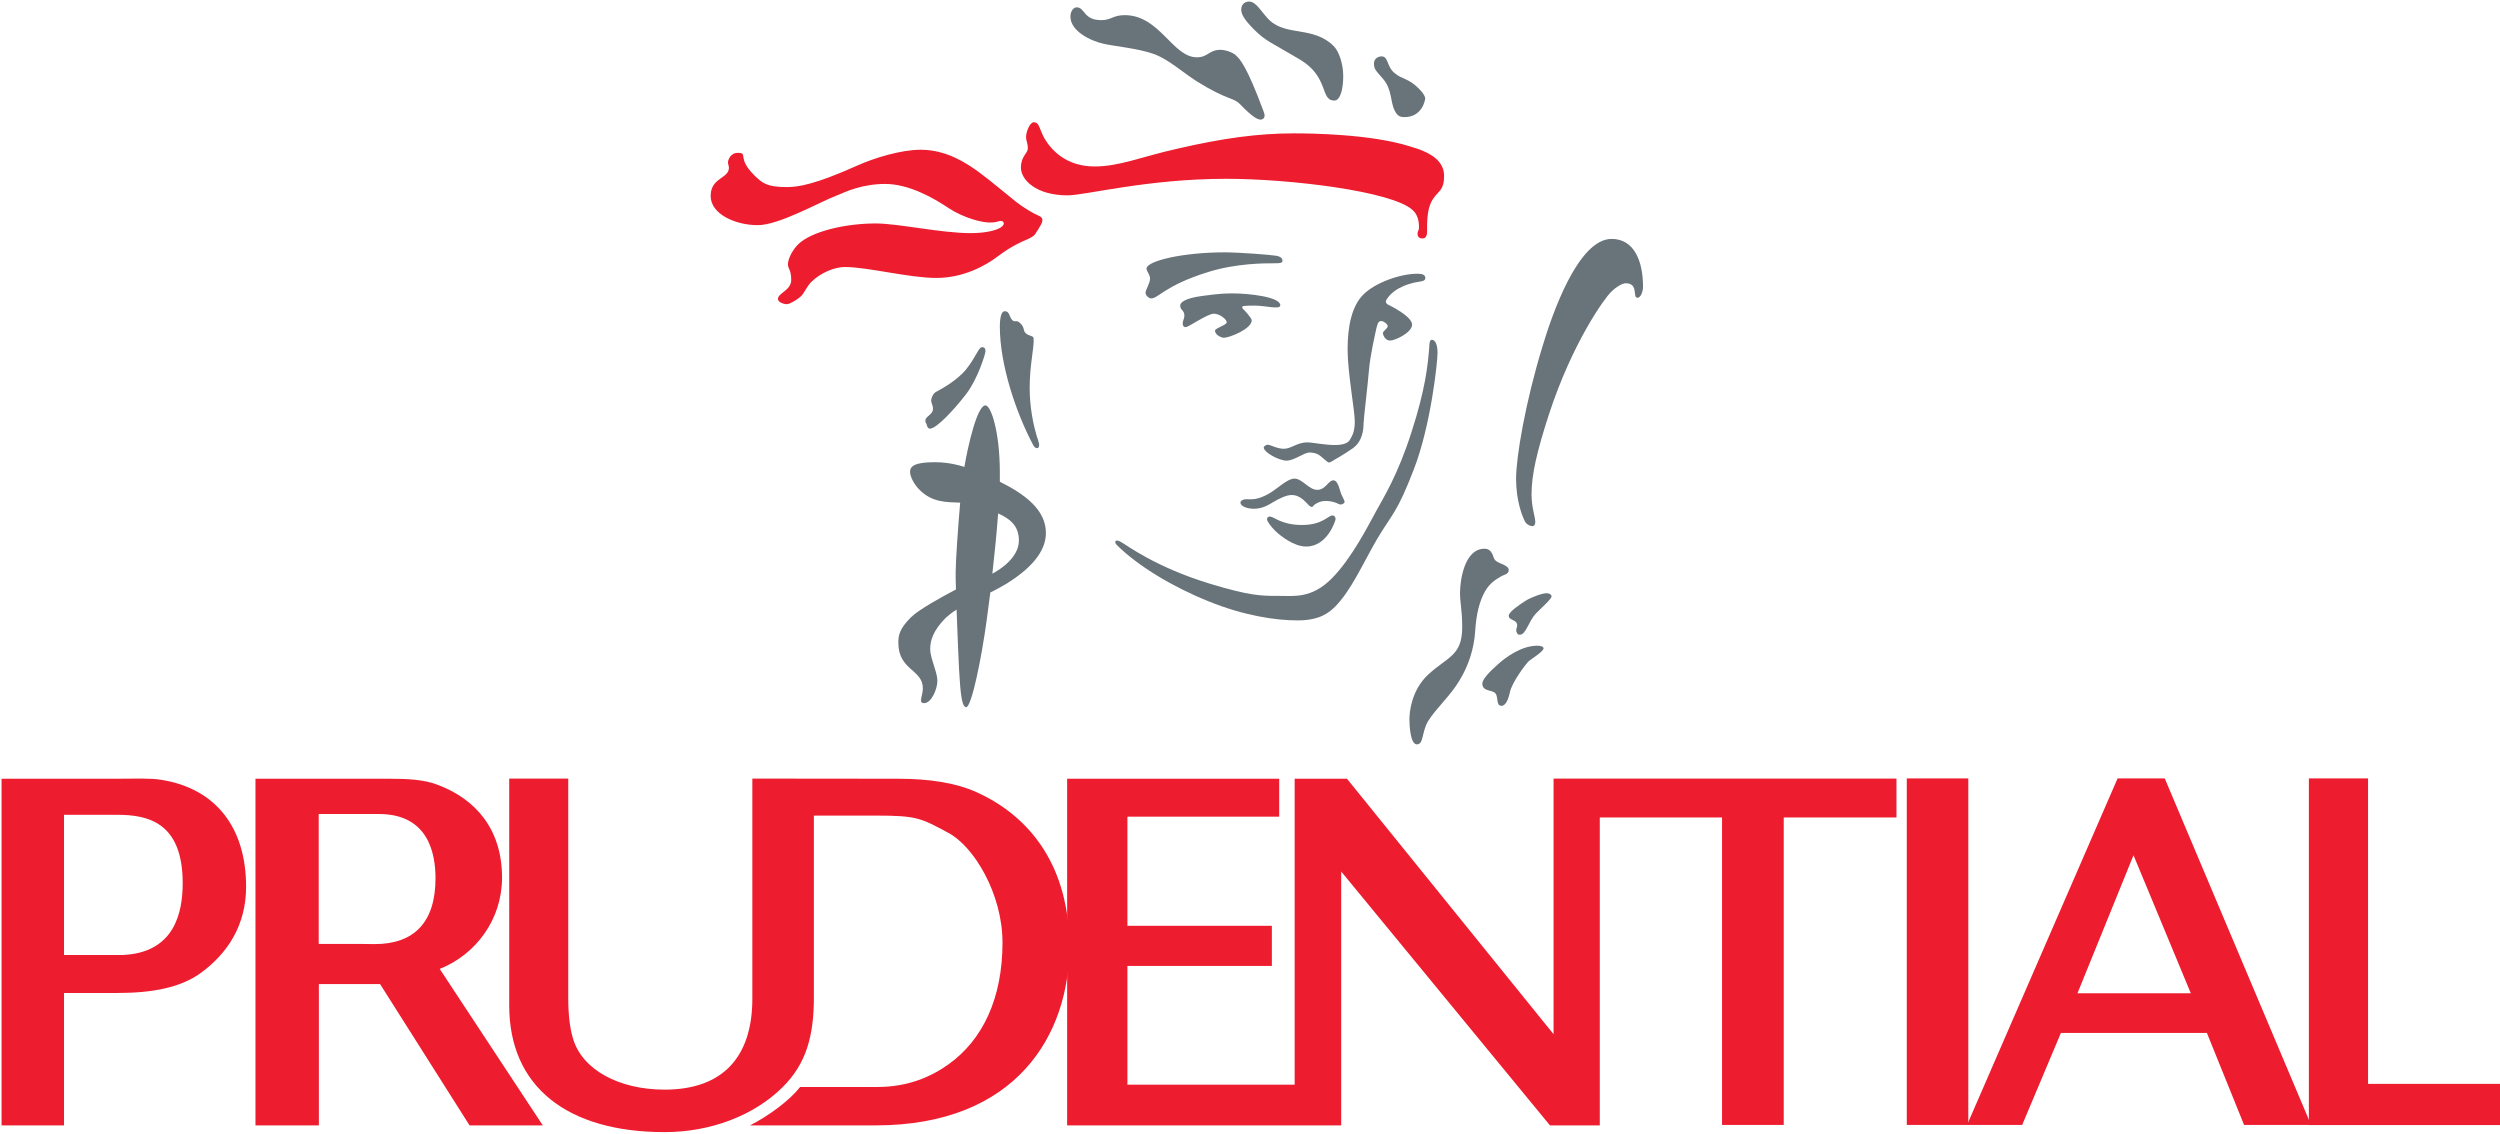 <?xml version="1.0" ?>
<svg xmlns="http://www.w3.org/2000/svg" viewBox="0 0 1601 726">
	<defs>
		<clipPath clipPathUnits="userSpaceOnUse" id="cp1">
			<path d="m-905.26-7559.54h6343.8v8974.42h-6343.8z"/>
		</clipPath>
		<clipPath clipPathUnits="userSpaceOnUse" id="cp2">
			<path d="m-905.26-7559.54h6343.8v8974.42h-6343.8z"/>
		</clipPath>
	</defs>
	<style>
		.s0 { fill: #ed1c2e } 
		.s1 { fill: #68737a } 
	</style>
	<g id="Layer">
		<g id="Layer">
			<path id="Layer" class="s0" d="m1516.5 498.5v195.6h84.5v26.4h-122.4v-222z"/>
			<g id="Clip-Path" clip-path="url(#cp1)">
				<g id="Layer">
					<path id="Layer" fill-rule="evenodd" class="s0" d="m249 498.7c11.8 0 22.4 0.5 31 3.8 24.8 9.2 41.5 28.7 41.5 59.5 0 26.9-16.7 49.2-39.9 58.5l66 100.2h-46.9l-57.3-90.5h-39.2v90.5h-40.6v-222zm-44.9 105.8h27.3l8.6 0.1c25 0 38.9-13.8 38.9-42.1 0-16-4.6-41.2-36.2-41.2h-38.6z"/>
					<path id="Layer" fill-rule="evenodd" class="s0" d="m74.6 498.7c12.2 0 21.4-0.5 28.7 0.7 35.1 5.6 54.3 30.8 54.3 68.5 0 24.6-11.9 42.8-29.2 55.3-13.2 9.5-31.4 12.7-53.3 12.7h-34.1v84.8h-40v-222zm3.3 112.9c33.9-1.1 39.1-27.2 39.1-46 0-39-22.3-43.8-41.9-43.8h-34.1v89.8z"/>
					<path id="Layer" class="s0" d="m480.3 720.7c12.2-6.2 25.6-16.2 32.1-24.6h49.5c19.1 0 33.9-6.2 45.4-14.4 22-15.7 34.7-42.3 34.7-78.1 0-31.2-18.3-61.5-34.6-70.2-17.7-9.5-20.1-11.1-46.4-11.1h-39.8v116.5c0 24.9-5 42.5-20 57.4-18.3 18.2-46.1 28.8-75.6 28.8-62.4 0-99.5-29.1-99.5-81.1v-145.3h37.8v140.4c0 10.6 1 19.3 3 25.9 5.8 20.2 29.6 32.9 58.7 32.9 37 0 56.2-20.6 56.2-58.3v-140.9l93.4 0.1c19.7 0 36.7 2.6 49.7 8.4 35.9 16 59.9 48.8 59.9 99.2 0 55.9-33.5 114.4-124.2 114.4z"/>
				</g>
			</g>
			<path id="Layer" class="s0" d="m1221.1 498.5h39.4v221.9h-39.4z"/>
			<path id="Layer" class="s0" d="m1024.5 720.7h-31.9l-133.7-162.6v162.6h-175.5v-222h135.8v24.3h-97.2v69.9h92.5v25.7h-92.5v76h107.1v-195.9h33.5l132.3 163.6v-163.7h219.6v24.9h-72.2v196.9h-39.5v-196.9h-78.3z"/>
			<path id="Layer" fill-rule="evenodd" class="s0" d="m1386.3 498.5l93.7 221.9h-42.9l-23.8-58.9h-93.5l-24.8 58.9h-35.3l96.4-221.9zm-55.9 137.6h72.6l-36.7-88.4z"/>
		</g>
		<g id="Clip-Path" clip-path="url(#cp2)">
			<g id="Layer">
				<path id="Layer" class="s1" d="m689.5 4.7c5.4 0 4.2 8.2 15.7 8.2 6.6 0 7.4-3.2 15.1-3.2 22.4 0 30.6 27 46.2 27 7.1 0 7.7-4.8 15.2-4.8 2.8 0 8 1.6 10 3.8 2.1 2 6.5 5.8 17.7 36.2 1.3 3.4-0.5 4.7-2.2 4.7-1.7 0-5.2-1.6-13-9.8-4.5-4.6-8.2-2.5-27.6-14.6-9.1-5.7-17.9-14-27.6-17.6-9.9-3.6-26.2-5.1-32.4-6.6-8.1-1.8-21.1-8-21.1-17.4 0-3.2 1.8-5.9 4-5.9z"/>
				<path id="Layer" class="s1" d="m800 1c4.5 0 8.1 7.1 12.8 11.8 11.1 10.6 28.3 3.7 41.4 16.8 3.3 3.4 6 11.4 6 19.1 0 7.8-1.7 15.7-5.7 15.7-9.2 0-3.2-15-21.9-26.2-18.8-11.2-21.9-11.7-29.6-19.4-7.8-7.8-8.1-10.8-8.1-12.9 0-2.1 1.4-4.9 5.1-4.9z"/>
				<path id="Layer" class="s1" d="m884.7 36.1c4.6 0 3.2 6.5 8.4 10.7 5.1 4.3 8.4 2.9 15.6 10 3.2 3.2 4 5.3 4 6.2 0 0.9-1.8 12-13.3 12-2.5 0-4.5-0.5-6.3-4.3-2.8-5.5-1.5-13.3-7.4-20.2-5.2-5.9-5.8-6.5-5.8-9.9 0-3.4 3.2-4.5 4.8-4.5z"/>
				<path id="Layer" class="s0" d="m903.1 93.8c14.6 4.1 21.7 10 21.7 18.9 0 9.1-3.6 9.6-6.6 14-2.3 3.2-4.6 7.8-4.3 21.6 0 2.8-0.9 4.4-3 4.4-2 0-3.1-1.1-3.1-3.1 0-1.4 0.9-2.3 0.9-3.5 0-1.2 0.4-7.8-4.2-11.7-13.1-11.9-78.1-19.9-119.4-19.9-50.1 0-90.2 10.6-101.4 10.6-20.4 0-29.9-10.1-29.9-17.7 0-7.6 4.4-8.9 4.4-12.5 0-3.7-1.1-4.2-1.1-7.3 0-3.1 2.4-9.3 4.9-9.3 3.7 0 3.4 4.1 6.9 10.4 4.6 7.7 14.1 17.9 32.1 17.9 15.9 0 29.5-6.1 53.1-11.4 28.9-6.7 51.7-9.8 74.5-9.8 10.4 0 49.4 0.4 74.5 8.4z"/>
				<g id="Layer">
					<path id="Layer" class="s1" d="m907.8 175.3c3.1 0 5 0.7 5 2.8 0 2.1-3.2 2.1-5.1 2.5-1.9 0.3-14.4 2.5-19.8 11.3-0.9 1.4-0.1 2.7 1 3.2 1.3 0.6 15.4 7.5 15.4 12.8 0 5.1-10.9 10.2-14.1 10.2-3.4 0-4.6-4-4.6-4.7 0-1.4 3.1-3.1 3.1-4.5 0-1.3-2.6-3.3-4-3.3-1.7 0-2.3 0.8-3.2 4.4-0.8 3.6-4.1 18-4.8 26.9-0.7 9-3.5 31.8-3.5 34.6 0 3-0.4 11-6.9 15.6-6.3 4.4-12 7.5-12 7.5 0 0-2.3 1.6-3.2 1.6-0.9 0-2.9-2.1-5.5-4.2-2.6-2-5.3-2.2-7.1-2.2-3.3 0-9.8 5.2-14.6 5.2-4.8 0-14.6-5.3-14.6-8.4 0-1 1.9-1.8 2.4-1.8 2.1 0 5.9 2.6 10.5 2.6 4.6 0 8.7-4.1 14.8-4.1 3.5 0 11.4 1.7 17.7 1.7 6.3 0 8.8-1.6 9.8-3.4 1-1.9 3.1-4.4 3.1-11.6 0-7.2-4.6-31.5-4.6-46.2 0-14.9 2.7-27.8 10.1-35.2 7.4-7.4 23.3-13.3 34.7-13.3z"/>
					<path id="Layer" class="s1" d="m917 217.6c1.7 0 3.6 2.3 3.6 8.3 0 6.1-4.3 46.6-15.2 74.7-10.8 28.1-13.8 28.3-23.4 44.4-9.4 16.2-16.8 33.3-27.1 43.6-4 3.9-9.8 8.7-24 8.7-14 0-34.2-3-56.9-12.2-22.7-9.1-45.3-22.6-58.8-36.1-2-2-0.9-4 2.5-2 3.5 1.8 21.9 16.1 57.1 26.8 25.7 7.8 32.8 7.8 43.6 7.8 10.3 0 21.4 1.9 34.4-11.1 13-13 23.9-34.9 28.6-43.4 4.6-8.4 13.9-23.2 22.6-50.6 8.8-27.3 10.4-42.5 11.3-54.3 0.1-2.6 0.3-4.6 1.7-4.6z"/>
					<path id="Layer" class="s1" d="m828.9 306.5c5.2 0 9.2 7.2 14.7 7.2 5.4 0 7-6.1 10.3-6.1 3.2 0 4.1 7 5.3 9.4 1.2 2.5 1.9 3.8 1.9 4.4 0 0.7-1.3 1.7-2.6 1.7-1.2 0-3.8-2.3-9.7-2.3-4.3 0-7.7 2.8-8 3.4-0.2 0.7-1.1 0.5-1.9 0-1.8-1.3-5.5-7.2-11.7-7.2-3.4 0-7.7 2.1-12.3 4.8-4.6 2.9-8.1 4-12.1 4-3.6 0-8.4-1.4-8.4-3.9 0-1.4 1.9-2.2 3.5-2.2 3.6 0 7.1 0.8 15.1-3.8 5.5-3.3 11.5-9.4 15.9-9.4z"/>
					<path id="Layer" class="s1" d="m813.2 330.8c2.7 0 7.2 5.4 20.7 5.4 13.1 0 16.6-6.1 19.4-6.1 1.7 0 2 1.8 2 2.4 0 0.7-5.1 17.5-18.8 17.5-8 0-16.6-6.9-19.8-10-3.1-3.1-5.3-6.2-5.3-7.5 0-1.3 1.1-1.7 1.8-1.7z"/>
					<path id="Layer" class="s1" d="m789.7 187.9c9.4 0 30.2 2.1 30.2 7.6 0 3-9.4 0.2-16.5 0.2-7.3 0-7.9 0.4-7.9 0.9 0 0.5 0.1 0.9 0.7 1.4 0.6 0.5 5.4 5.7 5.4 7.1 0 5.6-14.4 11.2-17.8 11.2-1.9 0-5.7-2-5.7-4.5 0-1.7 7.5-3.6 7.5-5.4 0-1.8-4.3-5.5-8.3-5.5-4 0-16.2 8.6-17.9 8.6-1.6 0-2-1.1-2-2.5 0-1.2 1.1-3.5 1.1-4.7 0-3.9-2.7-3.5-2.7-6.6 0-1.7 2.2-4.6 14.2-6.2 12.1-1.6 15-1.6 19.7-1.6z"/>
					<path id="Layer" class="s1" d="m784.1 161.6c9.6 0 30.1 1.6 33.3 2.2 3.2 0.6 3.9 2.1 3.9 3 0 1.6-1.1 1.8-4.8 1.8-7 0-24.6 0-42.5 5.5-28.1 8.7-32.1 17-36.8 17-1.4 0-3.6-1.8-3.6-3.7 0-1.7 2.9-6 2.9-9.1 0-2.3-2.3-4.8-2.3-6.2 0-5.1 23.7-10.5 49.9-10.5z"/>
					<path id="Layer" class="s1" d="m1032.1 153c14.3 0 20.1 14 20.1 30.7 0 2.6-1.3 7-3.6 7-3.3 0 1-9.3-7.5-9.3-2.1 0-6 2.2-9.5 5.7-3.6 3.4-24.5 31.7-39.8 78.7-7.6 23.5-11 38.2-11 50.8 0 8.3 2.4 14.7 2.4 17.6 0 5.1-5.4 1.8-6.3 0.3-2.1-3.7-6-14-6-27.9 0-14 6-49.1 16.9-84.7 5.8-19.4 22.5-68.9 44.3-68.9z"/>
					<path id="Layer" class="s1" d="m990.4 379.9c1.8 0 3.2 0.9 3.2 2 0 1.8-6.9 7.7-10 11-4.9 5.2-6.3 13.6-10.4 13.6-1.4 0-2.2-1.6-2.2-2.8 0-1.2 0.6-2.2 0.6-3.1 0-4.1-5.4-3.1-5.4-6.3 0-2.6 7.7-7.6 11-9.7 3.2-2 10.3-4.7 13.2-4.7z"/>
					<path id="Layer" class="s1" d="m984.6 413.5c2.3 0 3.9 0.7 3.9 1.7 0 2.1-8.3 7-9.9 8.6-1.6 1.7-10.4 13.1-11.7 19.7-1.4 6.4-3.5 8.5-5.3 8.5-4 0-1.6-6.5-4.5-8.5-2.2-1.6-7.8-0.9-7.8-5.7 0-3.1 5.2-8.1 10-12.4 4.8-4.3 14.8-11.9 25.3-11.9z"/>
					<path id="Layer" class="s1" d="m950.7 351.4c2.2 0 3.8 1.1 4.8 3 1.1 1.8 0.6 3 2.4 4.7 1.8 1.8 8.3 2.8 8.3 5.9 0 3-3.4 3-5.2 4.3-1.8 1.2-6.4 3.2-10 9.4-3.5 6.3-5.6 14.4-6.3 25.6-0.7 11.1-4.3 22.1-10 31.4-6 10.1-15.1 17.9-20.2 26.2-4.1 7-2.7 14.8-7.1 14.8-4.2 0-4.8-11.9-4.8-16 0-4.2 1-18.3 11.9-28.6 12.2-11.4 21.9-11.9 21.9-30.3 0-11.5-1.4-15.2-1.4-22.2 0-7.1 2.5-28.2 15.7-28.2z"/>
				</g>
				<path id="Layer" class="s0" d="m472.4 97.9c7.1 0-0.8 2.9 10.5 14.2 5.4 5.4 8.5 7.7 21 7.7 7.4 0 18.2-1.7 45.4-13.9 10.7-4.8 27.8-10 40.3-10 15.8 0 28.3 7.8 37.1 14.2 8.8 6.5 19.3 15.5 23.9 19.1 4.7 3.7 11.6 7.8 14.3 8.8 2.6 1.1 3.1 2.5 2.3 4.7-0.8 2-3.9 6.6-4.6 7.7-0.8 1-3.9 2.6-5.7 3.3-1.8 0.8-8.8 3.6-17.4 10.1-8.4 6.5-22.7 14.2-39.9 14.2-17.4 0-43.9-7-58.6-7-6.2 0-15.3 3.4-21.7 9.8-2.4 2.5-4.5 7.1-6.2 8.8-1.7 1.7-7.2 5.2-9.2 5.2-2.1 0-5.7-1.3-5.7-3.3 0-3.9 8.5-5.5 8.5-12.2 0-6.7-2.1-7-2.1-10.1 0-3.1 2.5-8.6 6.4-12.6 8.5-8.4 30.3-13.5 49.9-13.5 14.2 0 41.8 6.2 60.6 6.2 8 0 14.2-1.2 17.8-2.8 5-2.2 3.9-5 1.6-5-2 0-1.8 1-7.2 1-4.9 0-16.4-2.8-26.3-9.3-9.7-6.5-25.4-15.4-40.5-15.4-15.2 0-26 5.3-30.6 7.2-11.2 4.2-37.2 19.2-51.1 19.2-13.9 0-30.1-6.9-30.1-18.7 0-11.9 11.7-11 11.7-18.1 0-1.2-0.6-2-0.6-3.5 0-1.3 1.5-6 6.2-6z"/>
				<path id="Layer" class="s1" d="m643.5 199.3c3 0 2.7 3.3 4.6 5.5 1.9 2.2 2.7-0.6 5.5 2.4 2.8 2.9 1.4 4.5 3.3 6.2 1.8 1.8 4.9 1.6 5 3.1 0.5 6.4-2.5 16.5-2.5 32 0 10.9 1.9 23.4 5.7 34.4 1.5 4.6-1.8 5.4-3.4 2.2-11.2-21-21.4-51.8-21.4-75.8 0-5.8 0.9-10 3.2-10z"/>
				<path id="Layer" class="s1" d="m628.9 222.3c1.5 0 2.2 0.9 2.2 2.6 0 1.7-5 17.9-12.4 27.5-7.3 9.5-18.9 22.1-23.1 22.1-1.9 0-1.9-2.3-2.3-3-0.4-0.8-1.8-2.6 1-4.9 2.9-2.3 3.2-3.6 3.2-5.1 0-1.6-1.2-3.7-1.2-5 0-1.3 1.1-4.3 2.9-5.4 1.8-1 13-6.7 19.3-14.3 6.3-7.7 8.2-14.5 10.4-14.5z"/>
				<path id="Layer" fill-rule="evenodd" class="s1" d="m669.8 341.3c0 12.4-10.3 23.3-25.6 32.7-3.3 1.9-6.6 3.8-10 5.4-0.9 7-1.7 13.2-2.4 18.3-3.1 22.7-9.5 55.2-13.1 55.2-3.6 0-3.9-16.8-4.5-24-0.3-4.4-1-22.6-1.6-38.5-2.6 1.6-4.9 3.4-6.9 5.2-8.1 8.2-10 14.4-10 20.2 0 5.6 4.6 14.7 4.6 20.1 0 5.4-3.8 14.4-8.5 14.4-3.9 0-0.8-4.8-0.8-9.5 0-12.2-15.7-11.4-15.7-29.2 0-4.8 0.8-9 8-16.2 5-5 19.9-13.2 28.9-17.9-0.2-4.6-0.2-8.4-0.2-10.8 0-7.4 1.5-28.4 2.9-44.8-8.7-0.3-17.9-0.1-25.9-8.1-3.3-3.2-6.2-8.3-6.2-11.6 0-3.4 2.5-6.2 15.7-6.2 4.7 0 10.6 0.4 19.1 3 2.3-13.6 8.2-39.4 13.5-39.4 3.5 0 9.2 16.8 9.2 43 0 2 0 3.8 0 5.9 15.4 7.7 29.5 17.6 29.5 32.8zm-17.3 4.8c0-9.4-5.7-13.9-13.3-17.3-0.9 12.5-2.3 26.1-3.7 38.6 4.7-2.5 17-10.2 17-21.3z"/>
			</g>
		</g>
	</g>
</svg>